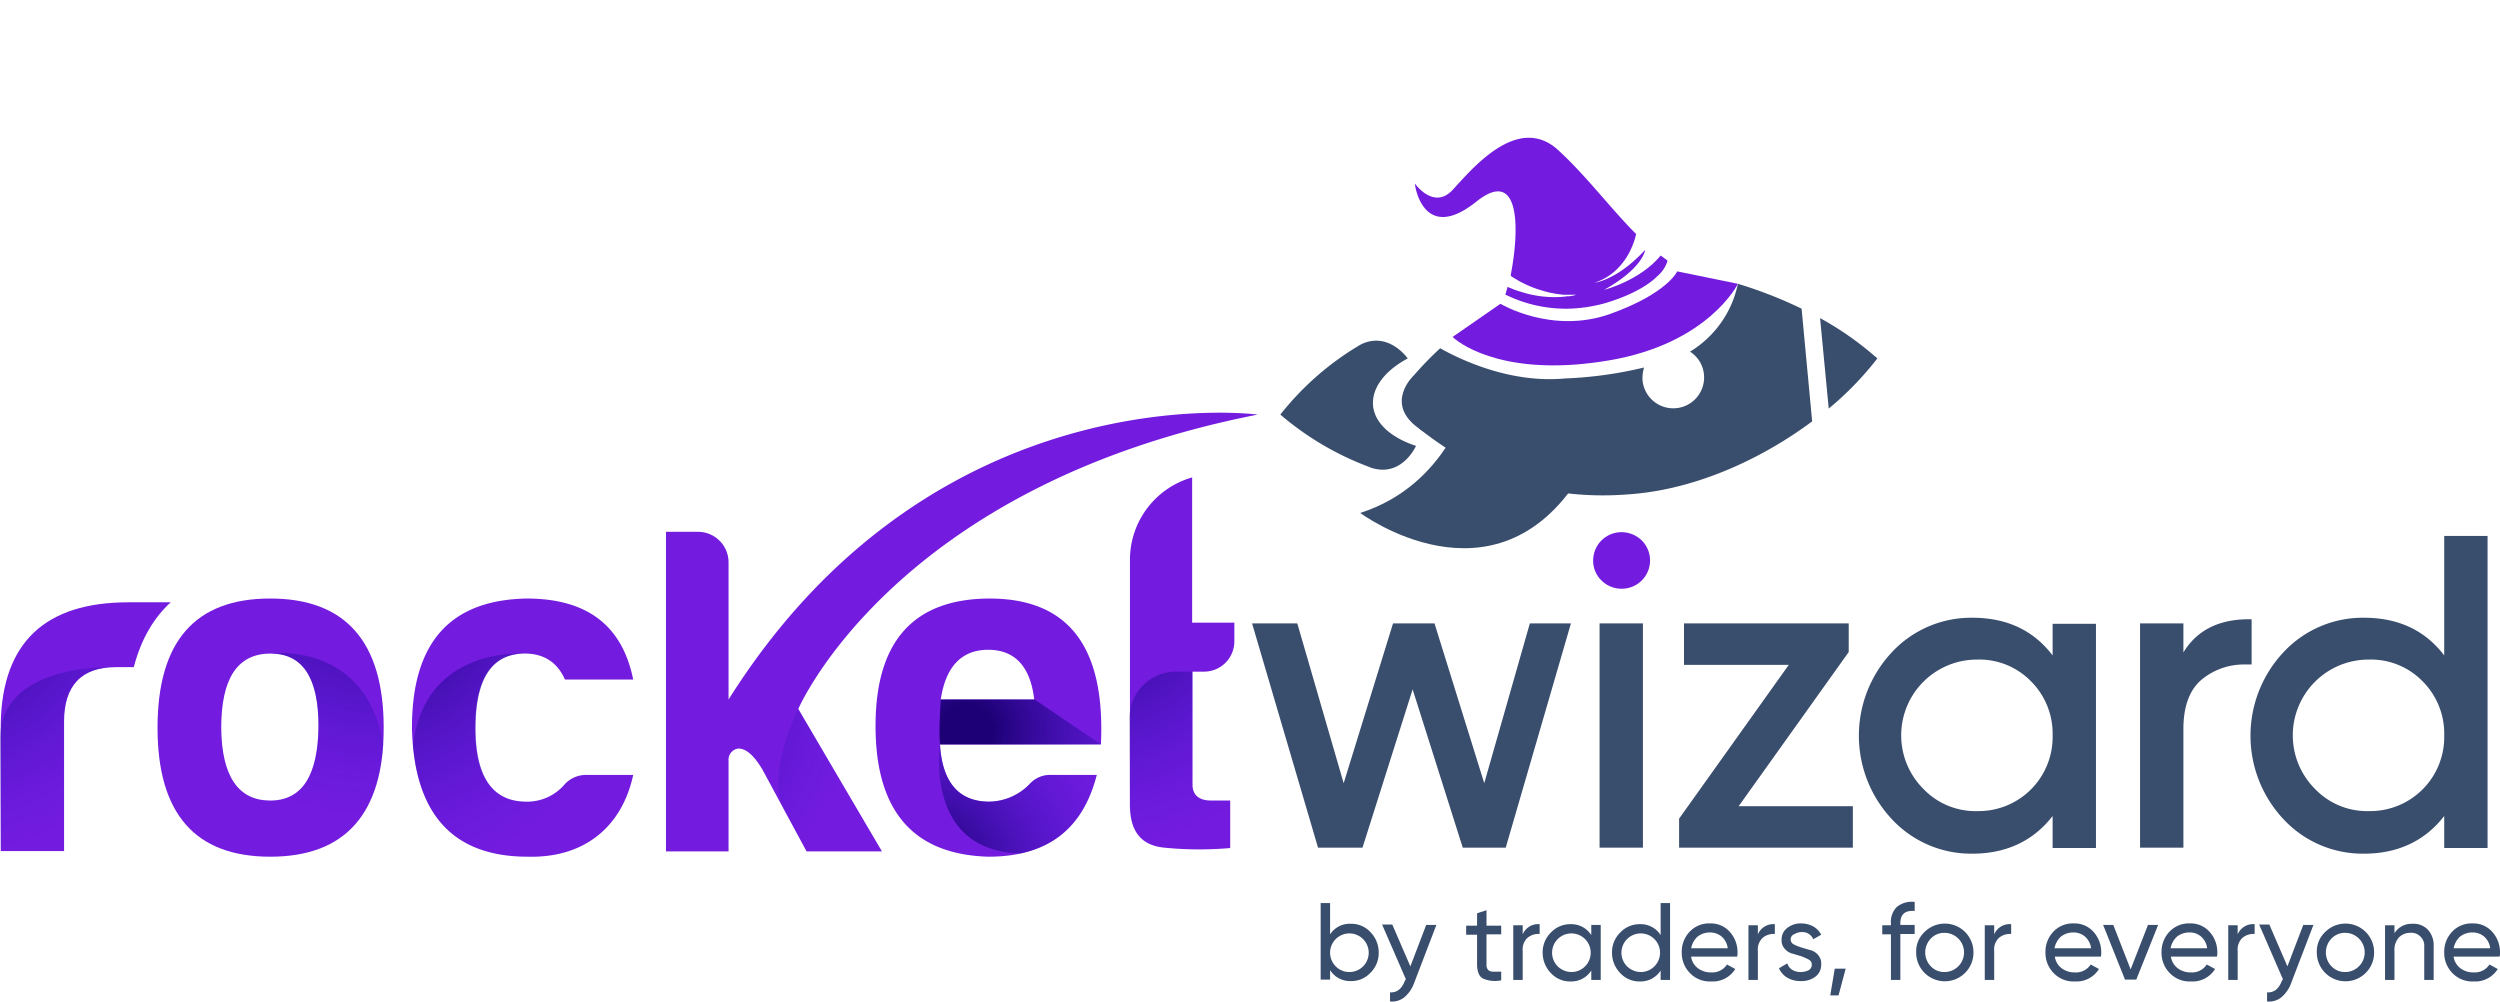 <svg xmlns="http://www.w3.org/2000/svg" xmlns:xlink="http://www.w3.org/1999/xlink" width="663.3" height="265.718" viewBox="0 0 663.3 265.718">
  <defs>
    <radialGradient id="radial-gradient" cx="-0.218" cy="-0.547" r="1.601" gradientTransform="translate(-0.295) scale(1.59 1)" gradientUnits="objectBoundingBox">
      <stop offset="0.117" stop-color="#1d0075"/>
      <stop offset="1" stop-color="#451bde" stop-opacity="0"/>
    </radialGradient>
    <radialGradient id="radial-gradient-2" cx="0.984" cy="-0.581" r="1.401" gradientTransform="translate(0)" xlink:href="#radial-gradient"/>
    <radialGradient id="radial-gradient-3" cx="-0.882" cy="-0.024" r="1.577" gradientTransform="translate(-0.186) scale(1.371 1)" xlink:href="#radial-gradient"/>
    <radialGradient id="radial-gradient-4" cx="-0.305" cy="-0.373" r="1.501" gradientTransform="translate(0.039) scale(0.922 1)" xlink:href="#radial-gradient"/>
    <radialGradient id="radial-gradient-5" cx="-0.084" cy="-0.637" r="1.656" gradientTransform="translate(-0.386) scale(1.773 1)" xlink:href="#radial-gradient"/>
    <radialGradient id="radial-gradient-6" cx="-0.353" cy="1.182" r="1.923" gradientTransform="translate(0.155) scale(0.69 1)" xlink:href="#radial-gradient"/>
    <radialGradient id="radial-gradient-7" cx="-0.673" cy="0.696" r="4.927" gradientTransform="translate(0.361) scale(0.278 1)" xlink:href="#radial-gradient"/>
    <radialGradient id="radial-gradient-8" cx="2.102" cy="1.385" r="1.388" gradientTransform="translate(-1.165) scale(3.329 1)" xlink:href="#radial-gradient"/>
  </defs>
  <g id="SVG_2_JPG" transform="translate(-168.3 -319)">
    <g id="Group_358" data-name="Group 358" opacity="0.6">
      <rect id="Rectangle_658" data-name="Rectangle 658" width="159" height="133" transform="translate(507 319)" fill="none"/>
    </g>
    <g id="Group_359" data-name="Group 359">
      <path id="Path_427" data-name="Path 427" d="M526.7,564.1a6.882,6.882,0,0,1,5.2,2.2,7.727,7.727,0,0,1,2.2,5.4,7.318,7.318,0,0,1-2.2,5.4,6.882,6.882,0,0,1-5.2,2.2,6.285,6.285,0,0,1-5.5-2.9v2.5h-2.5V558.6h2.5v8.3A6.2,6.2,0,0,1,526.7,564.1Zm-.3,12.8a5.123,5.123,0,1,0-3.7-1.5A4.975,4.975,0,0,0,526.4,576.9Z" fill="#394d6d"/>
      <path id="Path_428" data-name="Path 428" d="M546.7,564.4h2.7l-5.9,15.4a8.878,8.878,0,0,1-2.6,3.8,5.192,5.192,0,0,1-3.8,1.1v-2.4q2.7.15,3.9-3l.3-.5L535,564.3h2.7l4.8,11.1Z" fill="#394d6d"/>
      <path id="Path_429" data-name="Path 429" d="M566.6,566.9h-3.9v7.9a2.075,2.075,0,0,0,.4,1.5,1.728,1.728,0,0,0,1.3.5h2.2v2.3a8.041,8.041,0,0,1-4.9-.5c-1-.6-1.5-1.9-1.5-3.7V567h-2.9v-2.4h2.9v-3.3l2.5-.8v4.1h3.9Z" fill="#394d6d"/>
      <path id="Path_430" data-name="Path 430" d="M572.3,566.9a4.475,4.475,0,0,1,4.5-2.7v2.6a4.552,4.552,0,0,0-3.2,1,4.192,4.192,0,0,0-1.3,3.5V579h-2.5V564.5h2.5Z" fill="#394d6d"/>
      <path id="Path_431" data-name="Path 431" d="M590.5,564.4H593V579h-2.5v-2.5a6.285,6.285,0,0,1-5.5,2.9,6.882,6.882,0,0,1-5.2-2.2,7.727,7.727,0,0,1-2.2-5.4,7.318,7.318,0,0,1,2.2-5.4,7.036,7.036,0,0,1,5.2-2.2,6.285,6.285,0,0,1,5.5,2.9Zm-5.2,12.5a5.123,5.123,0,1,0-3.7-1.5A5.305,5.305,0,0,0,585.3,576.9Z" fill="#394d6d"/>
      <path id="Path_432" data-name="Path 432" d="M608.9,558.6h2.5V579h-2.5v-2.5a6.285,6.285,0,0,1-5.5,2.9,6.882,6.882,0,0,1-5.2-2.2,7.727,7.727,0,0,1-2.2-5.4,7.318,7.318,0,0,1,2.2-5.4,7.036,7.036,0,0,1,5.2-2.2,6.285,6.285,0,0,1,5.5,2.9Zm-5.2,18.3a5.123,5.123,0,1,0-3.7-1.5A5.3,5.3,0,0,0,603.7,576.9Z" fill="#394d6d"/>
      <path id="Path_433" data-name="Path 433" d="M617,572.9a4.655,4.655,0,0,0,1.8,3,5.625,5.625,0,0,0,3.5,1.1,4.637,4.637,0,0,0,4.2-2.1l2.2,1.2a7.029,7.029,0,0,1-6.4,3.3,7.309,7.309,0,0,1-5.6-2.2,7.618,7.618,0,0,1-2.2-5.5,7.707,7.707,0,0,1,2.1-5.5,7.089,7.089,0,0,1,5.5-2.2,6.673,6.673,0,0,1,5.2,2.3,8.01,8.01,0,0,1,2,5.4,4.1,4.1,0,0,1-.1,1.1H617Zm5.1-6.5a5.331,5.331,0,0,0-3.4,1.1,5.574,5.574,0,0,0-1.7,3.1h9.7a4.884,4.884,0,0,0-1.6-3.1A4.823,4.823,0,0,0,622.1,566.4Z" fill="#394d6d"/>
      <path id="Path_434" data-name="Path 434" d="M634.7,566.9a4.475,4.475,0,0,1,4.5-2.7v2.6a4.552,4.552,0,0,0-3.2,1,4.192,4.192,0,0,0-1.3,3.5V579h-2.5V564.5h2.5Z" fill="#394d6d"/>
      <path id="Path_435" data-name="Path 435" d="M643.4,568.3a1.478,1.478,0,0,0,.9,1.3,11.919,11.919,0,0,0,2,.8c.7.2,1.6.5,2.4.7a3.9,3.9,0,0,1,2,1.3,3.433,3.433,0,0,1,.8,2.5,3.934,3.934,0,0,1-1.5,3.2,6.053,6.053,0,0,1-3.9,1.2,6.87,6.87,0,0,1-3.6-.9,5.37,5.37,0,0,1-2.2-2.5l2.2-1.3a3.147,3.147,0,0,0,1.3,1.7,4.142,4.142,0,0,0,2.3.6,4.648,4.648,0,0,0,2.1-.5,1.645,1.645,0,0,0,.8-1.5,1.441,1.441,0,0,0-.8-1.3,19.487,19.487,0,0,0-2-.9c-.8-.2-1.6-.5-2.4-.7a3.9,3.9,0,0,1-2-1.3,3.188,3.188,0,0,1-.8-2.4,3.746,3.746,0,0,1,1.5-3.1,5.672,5.672,0,0,1,3.7-1.2,6.9,6.9,0,0,1,3.2.8,5.558,5.558,0,0,1,2.1,2.2l-2.1,1.2a3.136,3.136,0,0,0-3.1-1.9,3.453,3.453,0,0,0-1.8.5A1.5,1.5,0,0,0,643.4,568.3Z" fill="#394d6d"/>
      <path id="Path_436" data-name="Path 436" d="M658,576l-1.9,7.1h-2.2l1.2-7.1Z" fill="#394d6d"/>
      <path id="Path_437" data-name="Path 437" d="M676.3,560.7c-2.6-.2-3.8.9-3.8,3.3v.4h3.8v2.4h-3.8V579H670V566.9h-2.3v-2.4H670V564a5.531,5.531,0,0,1,1.6-4.4,6.3,6.3,0,0,1,4.7-1.3Z" fill="#394d6d"/>
      <path id="Path_438" data-name="Path 438" d="M689.7,577.1a7.6,7.6,0,0,1-13-5.4,7.016,7.016,0,0,1,2.2-5.4,7.6,7.6,0,0,1,13,5.4A7.553,7.553,0,0,1,689.7,577.1Zm-5.5-.2a5.2,5.2,0,1,0,0-10.4,4.91,4.91,0,0,0-3.6,1.5,5.313,5.313,0,0,0,0,7.4A4.91,4.91,0,0,0,684.2,576.9Z" fill="#394d6d"/>
      <path id="Path_439" data-name="Path 439" d="M697.4,566.9a4.475,4.475,0,0,1,4.5-2.7v2.6a4.552,4.552,0,0,0-3.2,1,4.192,4.192,0,0,0-1.3,3.5V579h-2.5V564.5h2.5Z" fill="#394d6d"/>
      <path id="Path_440" data-name="Path 440" d="M713.5,572.9a4.655,4.655,0,0,0,1.8,3,5.625,5.625,0,0,0,3.5,1.1,4.637,4.637,0,0,0,4.2-2.1l2.2,1.2a7.029,7.029,0,0,1-6.4,3.3,7.309,7.309,0,0,1-5.6-2.2,7.618,7.618,0,0,1-2.2-5.5,7.707,7.707,0,0,1,2.1-5.5,7.089,7.089,0,0,1,5.5-2.2,6.673,6.673,0,0,1,5.2,2.3,8.01,8.01,0,0,1,2,5.4,4.1,4.1,0,0,1-.1,1.1H713.5Zm5-6.5a5.331,5.331,0,0,0-3.4,1.1,5.574,5.574,0,0,0-1.7,3.1h9.7a4.884,4.884,0,0,0-1.6-3.1A4.617,4.617,0,0,0,718.5,566.4Z" fill="#394d6d"/>
      <path id="Path_441" data-name="Path 441" d="M738.2,564.4h2.7l-5.8,14.5h-3l-5.8-14.5H729l4.6,11.8Z" fill="#394d6d"/>
      <path id="Path_442" data-name="Path 442" d="M744.3,572.9a4.655,4.655,0,0,0,1.8,3,5.625,5.625,0,0,0,3.5,1.1,4.637,4.637,0,0,0,4.2-2.1l2.2,1.2a7.029,7.029,0,0,1-6.4,3.3,7.309,7.309,0,0,1-5.6-2.2,7.618,7.618,0,0,1-2.2-5.5,7.707,7.707,0,0,1,2.1-5.5,7.089,7.089,0,0,1,5.5-2.2,6.673,6.673,0,0,1,5.2,2.3,8.01,8.01,0,0,1,2,5.4,4.1,4.1,0,0,1-.1,1.1H744.3Zm5-6.5a5.331,5.331,0,0,0-3.4,1.1,5.574,5.574,0,0,0-1.7,3.1h9.7a4.884,4.884,0,0,0-1.6-3.1A4.426,4.426,0,0,0,749.3,566.4Z" fill="#394d6d"/>
      <path id="Path_443" data-name="Path 443" d="M762,566.9a4.475,4.475,0,0,1,4.5-2.7v2.6a4.552,4.552,0,0,0-3.2,1,4.192,4.192,0,0,0-1.3,3.5V579h-2.5V564.5H762Z" fill="#394d6d"/>
      <path id="Path_444" data-name="Path 444" d="M779.4,564.4h2.7l-5.9,15.4a8.878,8.878,0,0,1-2.6,3.8,5.192,5.192,0,0,1-3.8,1.1v-2.4q2.7.15,3.9-3l.3-.5-6.3-14.5h2.7l4.8,11.1Z" fill="#394d6d"/>
      <path id="Path_445" data-name="Path 445" d="M796,577.1a7.6,7.6,0,0,1-13-5.4,7.016,7.016,0,0,1,2.2-5.4,7.6,7.6,0,0,1,13,5.4A7.553,7.553,0,0,1,796,577.1Zm-5.5-.2a5.2,5.2,0,1,0,0-10.4,4.91,4.91,0,0,0-3.6,1.5,5.313,5.313,0,0,0,0,7.4A4.91,4.91,0,0,0,790.5,576.9Z" fill="#394d6d"/>
      <path id="Path_446" data-name="Path 446" d="M808.4,564.1a5.279,5.279,0,0,1,4.1,1.6,6.178,6.178,0,0,1,1.5,4.4V579h-2.5v-8.8a3.337,3.337,0,0,0-1-2.7,3.252,3.252,0,0,0-2.6-1,4.143,4.143,0,0,0-3.1,1.2,4.889,4.889,0,0,0-1.2,3.6V579h-2.5V564.5h2.5v2.1A5.325,5.325,0,0,1,808.4,564.1Z" fill="#394d6d"/>
      <path id="Path_447" data-name="Path 447" d="M819.3,572.9a4.655,4.655,0,0,0,1.8,3,5.625,5.625,0,0,0,3.5,1.1,4.637,4.637,0,0,0,4.2-2.1l2.2,1.2a7.029,7.029,0,0,1-6.4,3.3,7.309,7.309,0,0,1-5.6-2.2,7.618,7.618,0,0,1-2.2-5.5,7.707,7.707,0,0,1,2.1-5.5,7.089,7.089,0,0,1,5.5-2.2,6.673,6.673,0,0,1,5.2,2.3,8.01,8.01,0,0,1,2,5.4,4.1,4.1,0,0,1-.1,1.1H819.3Zm5.1-6.5a5.331,5.331,0,0,0-3.4,1.1,5.574,5.574,0,0,0-1.7,3.1H829a4.884,4.884,0,0,0-1.6-3.1A4.617,4.617,0,0,0,824.4,566.4Z" fill="#394d6d"/>
    </g>
    <g id="Group_367" data-name="Group 367">
      <path id="Path_448" data-name="Path 448" d="M484.7,445.6c-.1,0-.1,0-.2.1a22.71,22.71,0,0,0-16.4,21.9v64.5c-.1,7.4,2.9,11.2,9.1,11.8a93.291,93.291,0,0,0,17.5.1V531.4h-5.1c-3.2,0-4.9-1.5-4.9-4.2v-30h2.9a8.05,8.05,0,0,0,8.2-8.2v-4.8H484.6V445.6Z" fill="#731bde"/>
      <path id="Path_449" data-name="Path 449" d="M270.1,512.1c0,22.7-10.1,34.2-30.1,34.2s-29.9-11.5-29.9-34.2c0-23,10-34.3,29.9-34.3S270.1,489.2,270.1,512.1Zm-43.1,0c.1,12.8,4.5,19.3,13,19.3s12.7-6.7,12.8-19.8c0-12.8-4.2-19.2-12.7-19.2C231.3,492.4,227,499,227,512.1Z" fill="#731bde"/>
      <path id="Path_450" data-name="Path 450" d="M308.3,546.3c-20,0-30.2-11.5-30.7-34.2,0-22.6,10.1-33.9,30.4-34.3,16,0,25.4,7.1,28.3,21.5H318.2c-2-4.5-5.5-6.9-10.7-6.9-8.7,0-13.1,6.6-13.1,19.7s4.6,19.7,13.8,19.6a13.041,13.041,0,0,0,10-4.7,7.73,7.73,0,0,1,5.6-2.4h12.5C333.4,538.1,323.6,546.7,308.3,546.3Z" fill="#731bde"/>
      <path id="Path_451" data-name="Path 451" d="M430.5,546.3c-20-.6-29.9-12.2-29.9-34.7s10.1-33.7,30.2-33.8c21,0,30.8,12.8,29.6,38.7H417.7c.6,10.1,5,15.2,13.1,15.2a15.157,15.157,0,0,0,10.7-4.7,7.413,7.413,0,0,1,5.6-2.4h12.2C455.7,538.6,446.7,546.3,430.5,546.3Zm-12.6-41.7h24.8c-1-8.7-5.1-13.2-12.2-13.2S419.2,495.9,417.9,504.6Z" fill="#731bde"/>
      <g id="Group_365" data-name="Group 365">
        <path id="Path_452" data-name="Path 452" d="M651.2,403.4l2.3,24a84.45,84.45,0,0,0,12.9-13.3A83.752,83.752,0,0,0,651.2,403.4Z" fill="#394d6d"/>
        <g id="Group_361" data-name="Group 361">
          <g id="Group_360" data-name="Group 360">
            <path id="Path_453" data-name="Path 453" d="M558,424.3s-5.2,23.2-28.8,30.8c0,0,35.6,26.5,58.3-9.7l-2.2-23.7Z" fill="#394d6d"/>
          </g>
          <path id="Path_454" data-name="Path 454" d="M544,437.3s-3.4,7.7-10.8,6.1a7.494,7.494,0,0,1-1.6-.5A78.324,78.324,0,0,1,508,429a76.191,76.191,0,0,1,20.5-18.1,10.929,10.929,0,0,1,1.5-.8c7-2.9,11.8,4,11.8,4-6,3.2-9.6,7.8-9.2,12.5S537.5,435.2,544,437.3Z" fill="#394d6d"/>
        </g>
        <g id="Group_364" data-name="Group 364">
          <g id="Group_363" data-name="Group 363">
            <g id="Group_362" data-name="Group 362">
              <path id="Path_455" data-name="Path 455" d="M613.3,391s-2.5,5.8-17.8,11.3c-15.5,5.5-29.1-2.7-29.1-2.7l-12.7,8.8c2.9,2.7,15.4,10.7,41.6,6.2,26.4-4.5,34.1-20.3,34.1-20.3Z" fill="#731bde"/>
            </g>
            <path id="Path_456" data-name="Path 456" d="M560,372.5c11.5-9.2,11.6,6.8,9.1,19.6a.1.1,0,0,1,.1.1l.2.2c.2.1.3.2.5.3.3.2.7.4,1,.6a21.171,21.171,0,0,0,2.1,1.1,27.531,27.531,0,0,0,4.5,1.7,25.571,25.571,0,0,0,4.8,1,4.868,4.868,0,0,0,1.2.1h3l.6-.1-.6.1-.3.1-.3.1-.6.1-.6.1h-.6l-.6.1c-.4,0-.8.1-1.3.1a29.021,29.021,0,0,1-5.1-.2,27.84,27.84,0,0,1-5-1.1,22.513,22.513,0,0,1-2.4-.8c-.4-.2-.8-.3-1.2-.5-.1,0-.1-.1-.2-.1l-.6,2.1.3.1a36.379,36.379,0,0,0,16.6,3.6,40,40,0,0,0,9.7-1.5c7.6-2.3,11.7-5.1,13.7-7.1a8.786,8.786,0,0,0,2.6-3.7l.1-.5c-.6-.4-1.2-.9-1.8-1.3-5.5,6.7-15,9.1-15,9.1,10.4-5.8,10.9-10.6,10.9-10.6-7.5,8.1-13.4,8.7-13.4,8.7,8.7-2.9,10.7-11.6,11-12.9-6.8-6.8-13.1-15.3-20.6-22.2-10.9-10.1-23.3,5.4-28.2,10.6-5,5.2-9.9-1.8-9.9-1.8C543.8,369.4,546.5,383.3,560,372.5Z" fill="#731bde"/>
          </g>
        </g>
        <path id="Path_457" data-name="Path 457" d="M543.5,418.5s-8.2,7.5,1.3,14.2,9.5-8.6,9.5-8.6Z" fill="#394d6d"/>
        <path id="Path_458" data-name="Path 458" d="M646.3,400.9a114.052,114.052,0,0,0-16.9-6.6,27.563,27.563,0,0,1-12.7,18h0a8.079,8.079,0,0,1,3.7,6.1,8.184,8.184,0,0,1-16.3,1.5,9.628,9.628,0,0,1,.4-3.4h0a106.125,106.125,0,0,1-20.7,2.9h-.2c-14.4,1.4-27.7-4.9-33.2-8a92.752,92.752,0,0,0-6.9,7.1l1.3,14.2c16.1,12.6,33.7,19.6,57.5,17.3,16.7-1.6,33.5-9.3,46.8-19.2Z" fill="#394d6d"/>
      </g>
      <path id="Path_459" data-name="Path 459" d="M380.1,507.1h0S405.5,447.9,502,429c0,0-85.6-11.5-140.4,75.6V468.2a8.11,8.11,0,0,0-8-8.1H345v84.8h16.6V520.8a2.986,2.986,0,0,1,2.6-3.2c2.1,0,4.2,1.9,6.4,5.6l11.7,21.7h20l-22.2-37.8Z" fill="#731bde"/>
      <path id="Path_460" data-name="Path 460" d="M213.6,478.8H202.4q-33.15,0-33.9,31.9v34.1h16.8V510.5c0-9.6,4.6-14.5,13.8-14.5h4.7C205.8,488.3,209.3,482.7,213.6,478.8Z" fill="#731bde"/>
      <g id="Group_366" data-name="Group 366">
        <path id="Path_461" data-name="Path 461" d="M562.1,526.8l-13.2-42.4h-11l-13.1,42.4-12.3-42.4h-12L518,543.9h11.8l13.3-42,13.3,42h11.4l17.3-59.5H574.2Z" fill="#394d6d"/>
        <rect id="Rectangle_659" data-name="Rectangle 659" width="11.5" height="59.5" transform="translate(592.7 484.4)" fill="#394d6d"/>
        <path id="Path_462" data-name="Path 462" d="M598.6,460.2a7.512,7.512,0,0,0-7.6,7.5,7.254,7.254,0,0,0,2.2,5.3,7.553,7.553,0,0,0,5.4,2.2,7.5,7.5,0,0,0,5.3-12.8A7.671,7.671,0,0,0,598.6,460.2Z" fill="#731bde"/>
        <path id="Path_463" data-name="Path 463" d="M658.8,492v-7.6H615.1v11h27.8l-29.1,40.8v7.7h46.1v-11H629.6Z" fill="#394d6d"/>
        <path id="Path_464" data-name="Path 464" d="M712.9,492.9c-5.1-6.7-12.2-10-21.3-10a28.733,28.733,0,0,0-21.3,9.1,32.4,32.4,0,0,0,0,44.4,28.732,28.732,0,0,0,21.3,9.1c9,0,16.2-3.4,21.3-10V544h11.5V484.5H712.9Zm0,21.2a19.646,19.646,0,0,1-20,20.1,19.08,19.08,0,0,1-14.2-5.8A20.1,20.1,0,0,1,692.9,494a19.148,19.148,0,0,1,14.3,5.8A19.608,19.608,0,0,1,712.9,514.1Z" fill="#394d6d"/>
        <path id="Path_465" data-name="Path 465" d="M765.7,483.3H765c-8,0-13.8,2.9-17.4,8.8v-7.7H736.1v59.5h11.5V512.4c0-6.1,1.7-10.6,5.1-13.3a17.643,17.643,0,0,1,11.2-3.8h1.8v-12Z" fill="#394d6d"/>
        <path id="Path_466" data-name="Path 466" d="M816.8,461.1v31.8c-5.1-6.7-12.2-10-21.3-10a28.733,28.733,0,0,0-21.3,9.1,32.4,32.4,0,0,0,0,44.4,28.732,28.732,0,0,0,21.3,9.1c9,0,16.2-3.4,21.3-10V544h11.5V461.2H816.8Zm0,53a19.646,19.646,0,0,1-20,20.1,19.08,19.08,0,0,1-14.2-5.8A20.1,20.1,0,0,1,796.8,494a19.148,19.148,0,0,1,14.3,5.8A19.608,19.608,0,0,1,816.8,514.1Z" fill="#394d6d"/>
      </g>
      <path id="Path_467" data-name="Path 467" d="M185.2,544.8V510.5c0-9.6,4.6-14.5,13.8-14.5,0,0-30.7-1.5-30.7,19.2v29.5h16.9Z" fill="url(#radial-gradient)"/>
      <path id="Path_468" data-name="Path 468" d="M240.1,546.3c18.6,0,28.7-10,29.9-29.8-4.7-27.5-29.9-24.1-29.9-24.1,8.5,0,12.7,6.4,12.7,19.2-.1,13.1-4.4,19.8-12.8,19.8a10.962,10.962,0,0,1-9.9-5.3L216,535.5C220.9,542.7,228.9,546.3,240.1,546.3Z" fill="url(#radial-gradient-2)"/>
      <path id="Path_469" data-name="Path 469" d="M380.1,507.1s-8.7,17.4-3.8,26.6,6,11.1,6,11.1h20Z" fill="url(#radial-gradient-3)"/>
      <path id="Path_470" data-name="Path 470" d="M323.9,524.6a7.358,7.358,0,0,0-5.6,2.4,12.892,12.892,0,0,1-10,4.7c-9.2.1-13.8-6.5-13.8-19.6s4.4-19.7,13.1-19.7c0,0-26.7-2.1-29.7,24.4,1.7,19.6,11.9,29.5,30.4,29.5,15.3.4,25.1-8.2,28.1-21.7H323.9Z" fill="url(#radial-gradient-4)"/>
      <path id="Path_471" data-name="Path 471" d="M494.6,531.4V544a93.311,93.311,0,0,1-17.5-.1c-6.2-.6-9.2-4.5-9.1-11.8V509.5a12.291,12.291,0,0,1,12.3-12.3h4.3v30c0,2.7,1.6,4.2,4.9,4.2h5.1Z" fill="url(#radial-gradient-5)"/>
      <path id="Path_472" data-name="Path 472" d="M459.3,524.6H447.1a7.075,7.075,0,0,0-5.6,2.4,15.334,15.334,0,0,1-10.7,4.7c-8.1,0-12.5-5.1-13.1-15.2,0,0-4.3,28.5,21.5,28.9C450,543,456.4,535.8,459.3,524.6Z" fill="url(#radial-gradient-6)"/>
      <path id="Path_473" data-name="Path 473" d="M417.9,504.6s-.6,8.9-.2,11.9h42.7l-17.6-11.9Z" fill="url(#radial-gradient-7)"/>
      <path id="Path_474" data-name="Path 474" d="M361.7,468.1a8.11,8.11,0,0,0-8-8.1h-8.6v47.8c0,18.5,16.6-3.2,16.6-3.2Z" fill="url(#radial-gradient-8)"/>
    </g>
  </g>
</svg>
